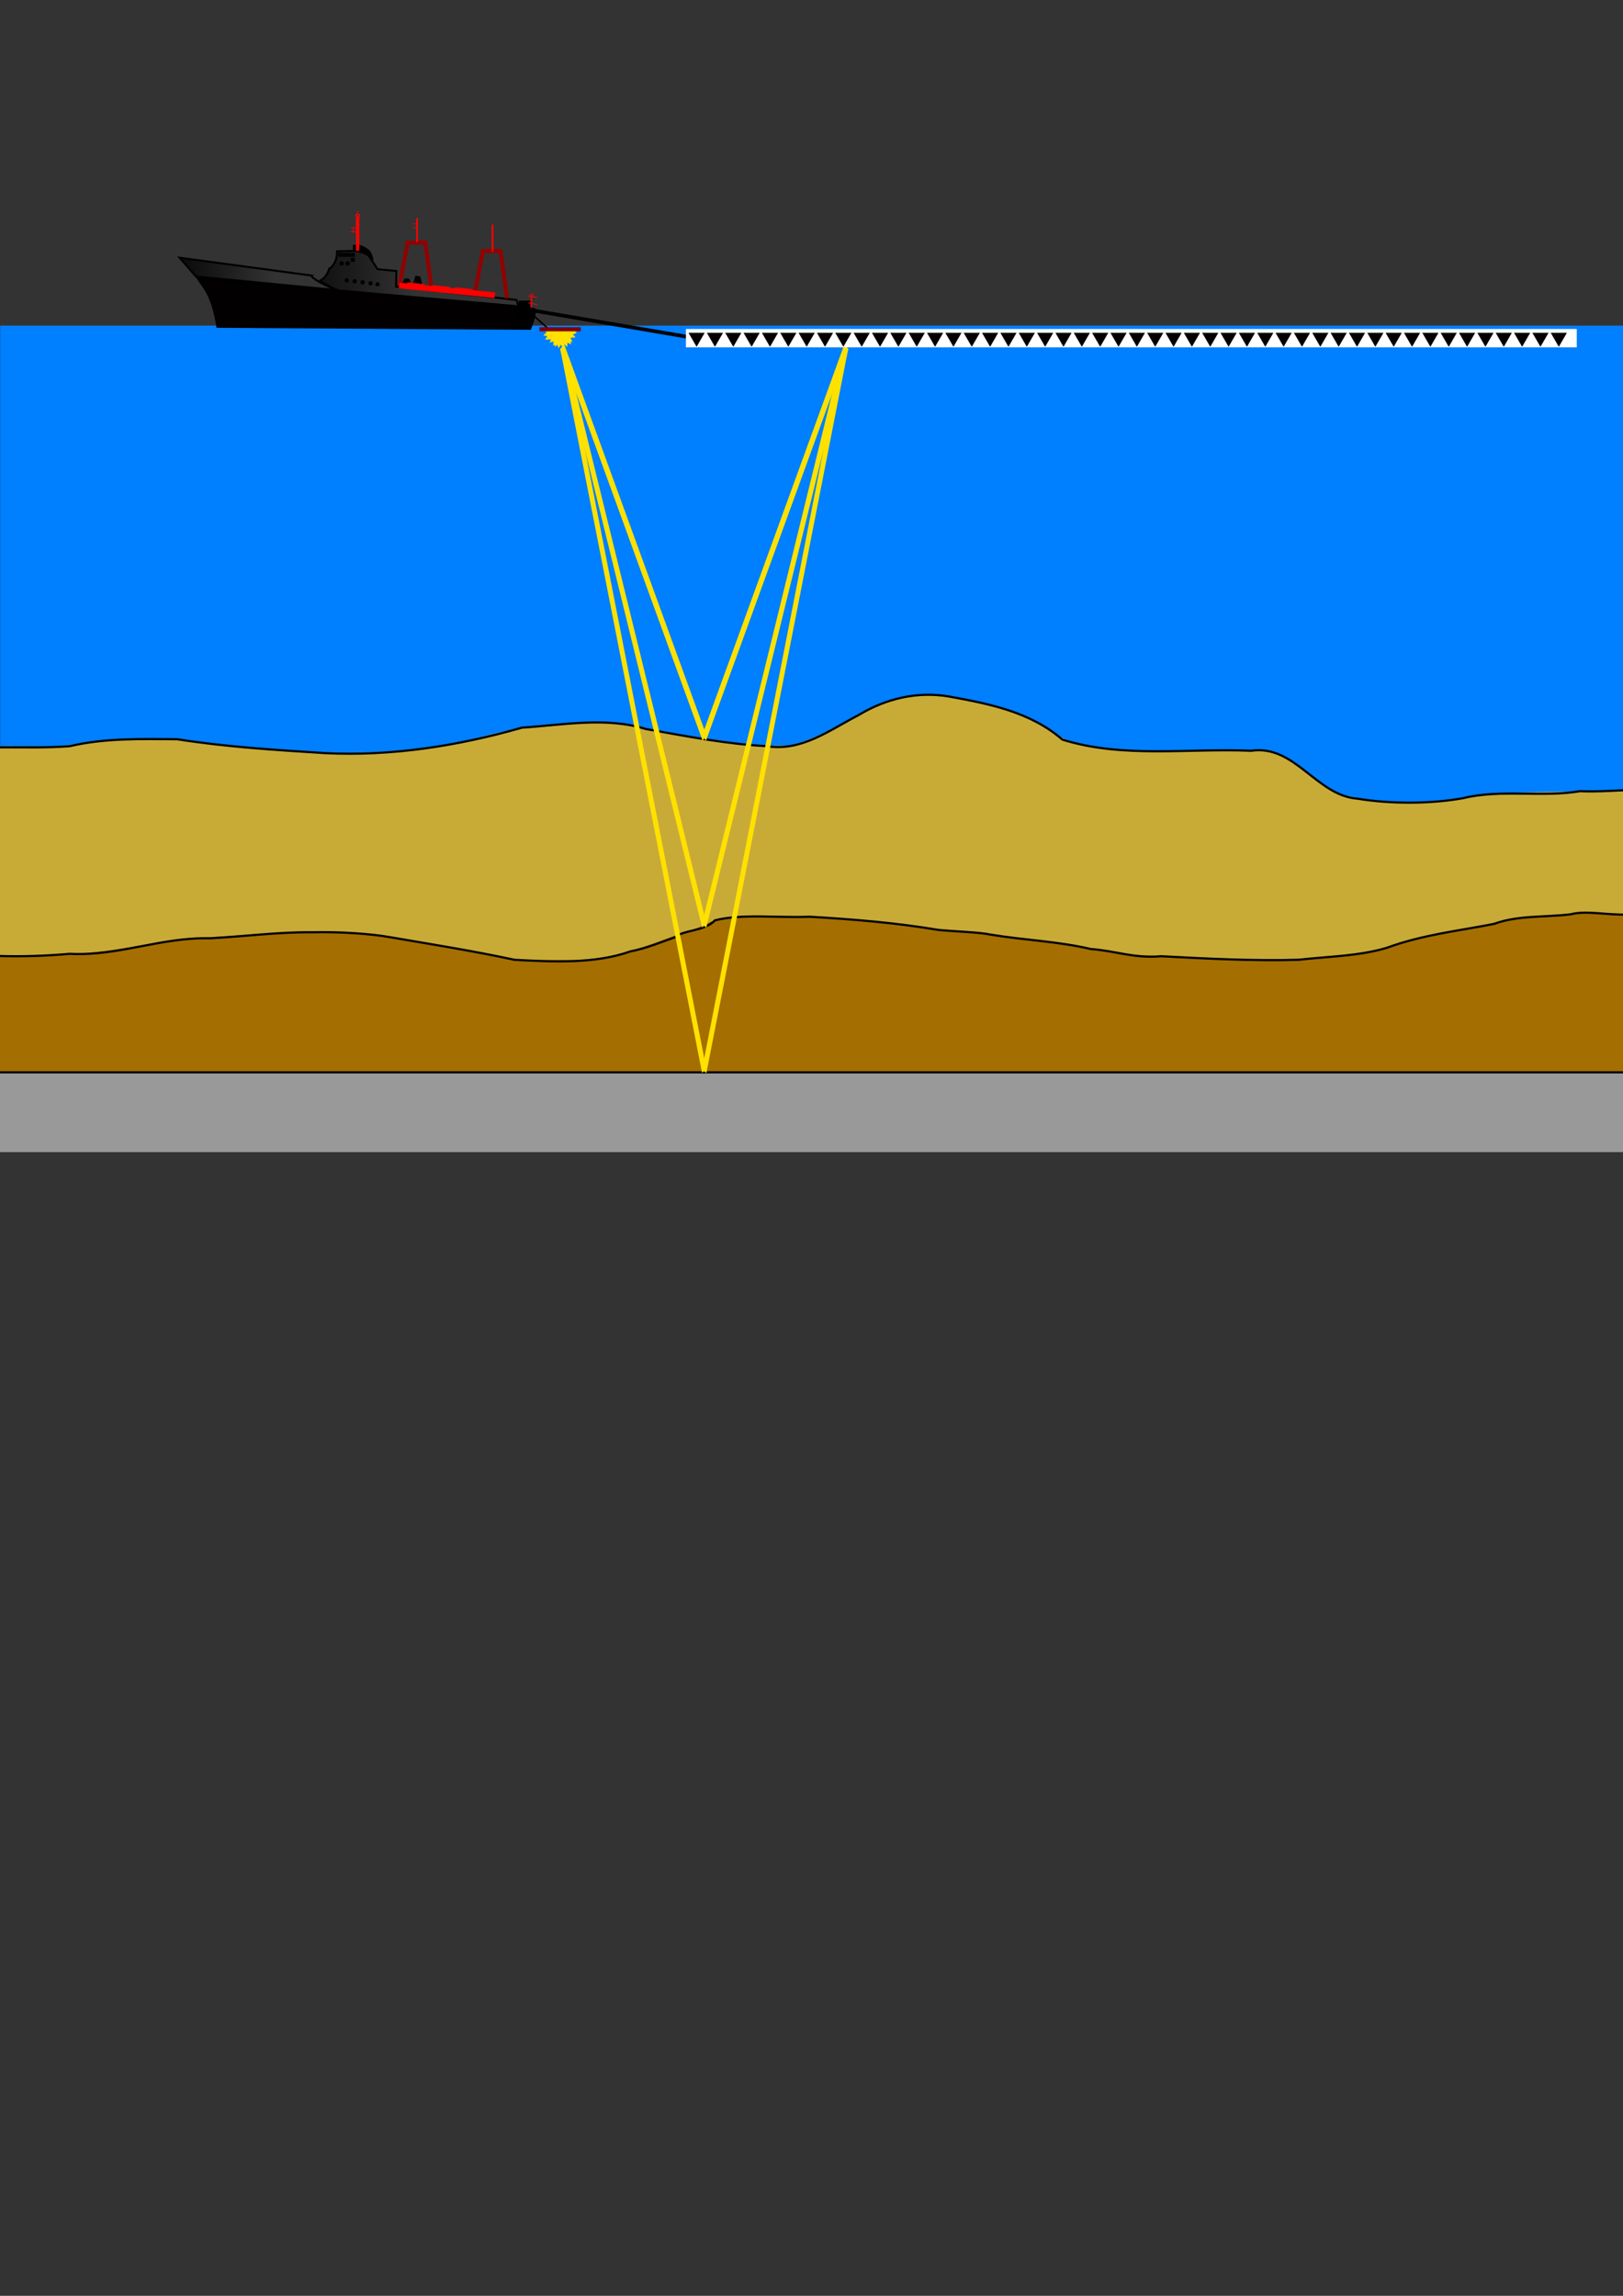 <?xml version="1.0" encoding="UTF-8" standalone="no"?>
<!-- Created with Inkscape (http://www.inkscape.org/) -->

<svg
   xmlns:dc="http://purl.org/dc/elements/1.1/"
   xmlns:cc="http://creativecommons.org/ns#"
   xmlns:rdf="http://www.w3.org/1999/02/22-rdf-syntax-ns#"
   xmlns:svg="http://www.w3.org/2000/svg"
   xmlns="http://www.w3.org/2000/svg"
   xmlns:sodipodi="http://sodipodi.sourceforge.net/DTD/sodipodi-0.dtd"
   xmlns:inkscape="http://www.inkscape.org/namespaces/inkscape"
   width="210mm"
   height="297mm"
   viewBox="0 0 744.094 1052.362"
   id="svg3380"
   version="1.1"
   inkscape:version="0.91 r13725"
   sodipodi:docname="sismica2.svg"
   inkscape:export-filename="C:\Users\fernando\Dropbox\ufsc\workspaceDexter\EQD\fig\sismica2.png"
   inkscape:export-xdpi="90"
   inkscape:export-ydpi="90">
  <rect x="0" y="0" width="744.094" height="1052.362" fill="#333333" stroke="none"/>
  <defs
     id="defs3382">
    <linearGradient
       id="linearGradient13568"
       y2="936.38"
       gradientUnits="userSpaceOnUse"
       x2="253.56"
       gradientTransform="matrix(1.874,0,0,0.534,2.4,49.667)"
       y1="936.38"
       x1="107.09"
       inkscape:collect="always">
      <stop
         id="stop13564"
         style="stop-color:#000100"
         offset="0" />
      <stop
         id="stop13566"
         style="stop-color:#000100;stop-opacity:0"
         offset="1" />
    </linearGradient>
    <linearGradient
       id="linearGradient13560"
       y2="1071.2"
       gradientUnits="userSpaceOnUse"
       x2="91.772"
       gradientTransform="matrix(2.157,0,0,0.464,2.4,49.667)"
       y1="1071.2"
       x1="-18.767"
       inkscape:collect="always">
      <stop
         id="stop13556"
         style="stop-color:#010000"
         offset="0" />
      <stop
         id="stop13558"
         style="stop-color:#010000;stop-opacity:0"
         offset="1" />
    </linearGradient>
  </defs>
  <sodipodi:namedview
     id="base"
     pagecolor="#ffffff"
     bordercolor="#666666"
     borderopacity="1.0"
     inkscape:pageopacity="0.0"
     inkscape:pageshadow="2"
     inkscape:zoom="1.2626308"
     inkscape:cx="166.72645"
     inkscape:cy="777.08871"
     inkscape:document-units="px"
     inkscape:current-layer="layer1"
     showgrid="false"
     inkscape:window-width="1858"
     inkscape:window-height="1177"
     inkscape:window-x="54"
     inkscape:window-y="-8"
     inkscape:window-maximized="1" />
  <g
     inkscape:label="Layer 1"
     inkscape:groupmode="layer"
     id="layer1">
    <path
       style="fill:#007fff;fill-opacity:1;stroke:none;stroke-width:0.984;stroke-miterlimit:4;stroke-dasharray:none"
       d="m 0.075,149.257 745.832,0 0,305.968 -745.832,0 z"
       id="rect3580"
       inkscape:connector-curvature="0" />
    <g
       id="g3538"
       transform="matrix(0.228,0,0,0.228,80.887,0.525)">
      <path
         d="m 453.86,568.537 5.36,-10.72 8.58,1.07 4.29,10.72 -18.23,-1.07 z"
         style="fill:#000000;fill-rule:evenodd;stroke:#000000;stroke-width:1px"
         sodipodi:nodetypes="ccccc"
         id="path11235"
         inkscape:connector-curvature="0" />
      <path
         d="m 475.86,569.617 5.36,-17.02 8.58,1.7 4.29,17.02 -18.23,-1.7 z"
         style="fill:#000000;fill-rule:evenodd;stroke:#000000;stroke-width:1.26px"
         sodipodi:nodetypes="ccccc"
         id="path11995"
         inkscape:connector-curvature="0" />
      <path
         d="m 355.37,500.727 0,-9.86 c 0,0 15.17,-6.07 34.12,12.13 9.86,18.2 4.55,21.99 2.28,16.68 l -5.31,-7.58 -15.16,-8.34 -15.93,-3.03 z"
         style="fill:#000000;fill-rule:evenodd;stroke:#000000;stroke-width:1px"
         sodipodi:nodetypes="ccccccc"
         id="path10461"
         inkscape:connector-curvature="0" />
      <path
         d="m 42.417,556.877 676.79,61.9 c 2.96,14.26 -2,23.3 -7.99,39.94 l -628.86,-3.99 c -10.53,-65.72 -28.407,-79.57 -39.943,-97.85 z"
         style="fill:#020000;fill-rule:evenodd;stroke:#000000;stroke-width:4"
         id="rect1291"
         inkscape:connector-curvature="0" />
      <path
         d="m 6.442,515.837 265.8,35.94 c -4.35,3.54 34.83,24.89 52.93,29.42 l -285.9,-27.65 -32.828,-37.71 z"
         style="fill:url(#linearGradient13560);stroke:#000000;stroke-width:4"
         id="rect1301"
         inkscape:connector-curvature="0" />
      <rect
         x="689.5"
         y="603.237"
         width="20.894"
         height="33.389"
         style="fill:#010000;fill-opacity:0.997;stroke:#000000;stroke-width:2.452"
         id="rect2823" />
      <path
         d="m 323.07,502.847 c 30.64,-0.14 42.12,-3.91 63.17,8.29 l 18.13,27.73 37.86,3.74 -0.53,31.46 242.12,26.67 4.26,12.8 -364.77,-32 -36.26,-19.2 c 2,0 15.02,-5.54 20.02,-24.29 2,0 16.6,-11.61 16,-35.2 z"
         style="fill:url(#linearGradient13568);stroke:#000000;stroke-width:4"
         sodipodi:nodetypes="ccccccccccc"
         id="rect4341"
         inkscape:connector-curvature="0" />
      <rect
         x="326.5"
         y="506.927"
         width="6.4"
         height="6.298"
         style="fill:#000000;fill-opacity:0.997;stroke:#000000;stroke-width:1.62"
         id="rect5860" />
      <rect
         x="334.78"
         y="506.927"
         width="6.4"
         height="6.298"
         style="fill:#000000;fill-opacity:0.997;stroke:#000000;stroke-width:1.62"
         id="rect5862" />
      <rect
         x="343.16"
         y="506.927"
         width="6.4"
         height="6.298"
         style="fill:#000000;fill-opacity:0.997;stroke:#000000;stroke-width:1.62"
         id="rect5864" />
      <rect
         x="351.52"
         y="506.927"
         width="6.4"
         height="6.298"
         style="fill:#000000;fill-opacity:0.997;stroke:#000000;stroke-width:1.62"
         id="rect5866" />
      <rect
         x="351.52"
         y="516.927"
         width="6.4"
         height="6.298"
         style="fill:#000000;fill-opacity:0.997;stroke:#000000;stroke-width:1.62"
         id="rect6626" />
      <path
         d="m 448.25,572.837 16.76,-87.54 35.39,0 13.04,94.99"
         style="fill:none;stroke:#920000;stroke-width:8"
         id="path6628"
         inkscape:connector-curvature="0" />
      <path
         d="m 599.47,589.807 16.76,-87.54 35.39,0 13.04,94.99"
         style="fill:none;stroke:#920000;stroke-width:8"
         id="path7388"
         inkscape:connector-curvature="0" />
      <path
         d="m 483.88,436.097 0,48.59"
         style="fill:none;stroke:#ff0000;stroke-width:3.365"
         id="path8148"
         inkscape:connector-curvature="0" />
      <path
         d="m 635.68,449.167 0,54.33"
         style="fill:none;stroke:#ff0000;stroke-width:3.558"
         id="path9666"
         inkscape:connector-curvature="0" />
      <path
         d="m 364.34,434.377 0,67.23"
         style="fill:none;stroke:#ff0000;stroke-width:6.735"
         id="path9668"
         inkscape:connector-curvature="0" />
      <ellipse
         style="fill:none;stroke:#ff0000;stroke-width:2.462"
         id="path9670"
         cx="364.856"
         cy="430.964"
         rx="3.785"
         ry="2.302" />
      <path
         d="m 350.78,463.157 15.97,0.54"
         style="fill:none;stroke:#ff0000;stroke-width:1.929"
         id="path9672"
         inkscape:connector-curvature="0" />
      <path
         d="m 447.81,571.617 192.48,19.68"
         style="fill:none;stroke:#ff0000;stroke-width:11.45"
         id="path9674"
         inkscape:connector-curvature="0" />
      <path
         d="m 560,576.487 35.36,3.68"
         style="fill:none;stroke:#ff0000;stroke-width:2.329"
         id="path9676"
         inkscape:connector-curvature="0" />
      <path
         d="m 514,572.007 35.36,3.68"
         style="fill:none;stroke:#ff0000;stroke-width:2.329"
         id="path9678"
         inkscape:connector-curvature="0" />
      <path
         d="m 464.21,566.487 35.36,3.68"
         style="fill:none;stroke:#ff0000;stroke-width:2.329"
         id="path9680"
         inkscape:connector-curvature="0" />
      <circle
         style="fill:#000000;stroke:#000000;stroke-width:2.953"
         id="path9682"
         cx="344.375"
         cy="527.265"
         r="2.799" />
      <circle
         style="fill:#000000;stroke:#000000;stroke-width:2.953"
         id="path10442"
         cx="344.375"
         cy="527.265"
         r="2.799" />
      <circle
         style="fill:#000000;stroke:#000000;stroke-width:2.953"
         id="path10445"
         cx="332.375"
         cy="527.265"
         r="2.799" />
      <circle
         style="fill:#000000;stroke:#000000;stroke-width:2.953"
         id="path10447"
         cx="342.375"
         cy="561.265"
         r="2.799" />
      <circle
         style="fill:#000000;stroke:#000000;stroke-width:2.953"
         id="path10449"
         cx="358.375"
         cy="563.265"
         r="2.799" />
      <circle
         style="fill:#000000;stroke:#000000;stroke-width:2.953"
         id="path10451"
         cx="374.375"
         cy="565.265"
         r="2.799" />
      <circle
         style="fill:#000000;stroke:#000000;stroke-width:2.953"
         id="path10453"
         cx="390.375"
         cy="567.265"
         r="2.799" />
      <circle
         style="fill:#000000;stroke:#000000;stroke-width:2.953"
         id="path10455"
         cx="404.375"
         cy="569.265"
         r="2.799" />
      <path
         d="m 355.88,455.177 0,8.89"
         style="fill:none;stroke:#ff0000;stroke-width:1.439"
         id="path10457"
         inkscape:connector-curvature="0" />
      <path
         d="m 351.44,455.617 8.88,0"
         style="fill:none;stroke:#ff0000;stroke-width:1.439"
         id="path10459"
         inkscape:connector-curvature="0" />
      <path
         d="m 713.68,588.017 0,27.93"
         style="fill:none;stroke:#ff0000;stroke-width:2.551"
         id="path11221"
         inkscape:connector-curvature="0" />
      <path
         d="m 475.44,455.617 8.88,0"
         style="fill:none;stroke:#ff0000;stroke-width:1.439"
         id="path11223"
         inkscape:connector-curvature="0" />
      <path
         d="m 475.44,447.617 8.88,0"
         style="fill:none;stroke:#ff0000;stroke-width:1.439"
         id="path11225"
         inkscape:connector-curvature="0" />
      <path
         d="m 362.73,429.907 2.3,-8.58"
         style="fill:none;stroke:#ff0000;stroke-width:1.439"
         id="path11227"
         inkscape:connector-curvature="0" />
      <path
         d="m 707.44,592.487 18.29,3.68"
         style="fill:none;stroke:#ff0000;stroke-width:1.675"
         id="path11229"
         inkscape:connector-curvature="0" />
      <path
         d="m 707.44,606.487 18.29,3.68"
         style="fill:none;stroke:#ff0000;stroke-width:1.675"
         id="path11231"
         inkscape:connector-curvature="0" />
      <path
         d="m 717.88,596.067 0,-8.89"
         style="fill:none;stroke:#ff0000;stroke-width:1.439"
         id="path11233"
         inkscape:connector-curvature="0" />
    </g>
    <rect
       style="fill:#000000;fill-opacity:1;stroke:none;stroke-width:1;stroke-miterlimit:4;stroke-dasharray:none"
       id="rect4388"
       width="13.322"
       height="0.729"
       x="275.364"
       y="-56.56"
       transform="matrix(0.743,0.669,-0.669,0.743,0,0)" />
    <g
       id="g4693"
       transform="matrix(1.111,0,0,1.111,38.728,-3.97)"
       style="fill:#ffe100;fill-opacity:1">
      <path
         id="path4390"
         d="m 192.423,139.194 -3.094,2.75 4.562,0.957 1.816,4.395 2.303,-4.148 4.641,-0.408 -3.141,-3.525 0.004,-0.019 -1.684,0 -1.598,0 -2.082,0 -1.729,0 z"
         style="fill:#ffe100;fill-opacity:1;stroke:none;stroke-width:1;stroke-miterlimit:4;stroke-dasharray:none"
         inkscape:connector-curvature="0" />
      <path
         id="path4392"
         d="m 192.562,139.148 1.072,1.775 -1.697,3.959 4.102,-1.025 3.15,2.875 0.314,-4.311 3.646,-2.178 -2.613,-1.096 -0.16,0 -1.703,0 -1.6,0 -2.082,0 -1.98,0 -0.449,0 z"
         style="fill:#ffe100;fill-opacity:1;stroke:none;stroke-width:1;stroke-miterlimit:4;stroke-dasharray:none"
         inkscape:connector-curvature="0" />
      <path
         id="path4394"
         d="m 190.719,139.148 3.133,2.752 -0.445,4.299 3.602,-2.254 3.857,1.766 -0.979,-4.205 2.078,-2.357 -0.549,0 -1.039,0 -1.703,0 -1.6,0 -2.082,0 -1.98,0 -2.293,0 z"
         mask="none"
         style="fill:#ffe100;fill-opacity:1;stroke:none;stroke-width:1;stroke-miterlimit:4;stroke-dasharray:none"
         inkscape:connector-curvature="0" />
      <path
         id="path4620"
         d="m 196.517,139.034 -0.154,0.033 -2.039,0.432 -1.939,0.41 -2.246,0.475 3.613,2.047 0.412,4.303 3.082,-2.953 4.127,0.93 -1.791,-3.914 0.98,-1.709 -0.326,0 c -0.185,1e-5 -0.369,0 -0.555,0 -0.183,2e-5 -0.366,2.5e-4 -0.549,0 -0.162,-2.6e-4 -0.324,0.002 -0.486,0.002 -0.203,-10e-4 -0.407,-0.011 -0.609,0.004 -0.123,0.009 -0.239,0.008 -0.361,-0.012 -0.045,-0.007 -0.09,-0.019 -0.135,-0.029 0.001,-0.004 0.008,-0.011 0.004,-0.012 -0.024,-0.004 -0.048,3e-5 -0.072,0 -0.117,0 -0.234,0.002 -0.352,0 -0.143,-0.003 -0.284,-0.007 -0.426,0.012 -0.099,-0.004 -0.11,-0.004 -0.178,-0.018 z"
         mask="none"
         style="fill:#ffe100;fill-opacity:1;stroke:none;stroke-width:1;stroke-miterlimit:4;stroke-dasharray:none"
         inkscape:connector-curvature="0" />
      <path
         id="path4624"
         d="m 197.121,139.04 c -0.143,-0.003 -0.284,-0.007 -0.426,0.012 -0.014,-5e-4 -0.015,-0.002 -0.025,-0.002 l -0.625,0.172 -2.012,0.551 -1.67,0.457 -2.293,3.475 4.648,-0.283 2.865,3.766 1.176,-4.619 4.381,-1.623 -2.836,-1.857 -0.068,0 c -0.185,10e-6 -0.369,0 -0.555,0 -0.183,2e-5 -0.366,2.5e-4 -0.549,0 -0.162,-2.6e-4 -0.324,0.002 -0.486,0.002 -0.203,-0.001 -0.407,-0.011 -0.609,0.004 -0.123,0.009 -0.239,0.008 -0.361,-0.012 -0.045,-0.007 -0.09,-0.019 -0.135,-0.029 0.001,-0.004 0.008,-0.011 0.004,-0.012 -0.024,-0.004 -0.048,3e-5 -0.072,0 -0.117,0 -0.234,0.002 -0.352,0 z"
         style="fill:#ffe100;fill-opacity:1;stroke:none;stroke-width:1;stroke-miterlimit:4;stroke-dasharray:none"
         inkscape:connector-curvature="0" />
    </g>
    <rect
       style="fill:#800000;fill-opacity:1;stroke:none;stroke-width:1;stroke-miterlimit:4;stroke-dasharray:none"
       id="rect4386"
       width="18.943"
       height="1.873"
       x="247.304"
       y="149.999" />
    <path
       style="fill:#c8ab37;fill-opacity:1;stroke:none;stroke-width:1;stroke-miterlimit:4;stroke-dasharray:none"
       d="m 421.924,318.357 c -22.36,0.576 -38.793,18.905 -59.993,23.281 -19.108,1.117 -38.037,-3.217 -56.846,-5.981 -12.565,-2.653 -25.231,-5.797 -38.242,-4.485 -16.295,0.399 -32.445,2.727 -48.135,7.172 -43.874,10.857 -89.564,6.293 -133.936,0.924 -16.603,-0.88 -33.453,-0.857 -49.91,1.715 -11.492,2.118 -23.428,0.579 -35.101,1.09 0,32.286 0,64.572 0,96.857 C 23.846,438.142 48.091,437.891 71.722,432.59 c 17.024,-2.966 34.381,-2.562 51.659,-4.222 21.892,-0.976 44.001,-1.355 65.546,3.37 16.389,2.361 32.541,6.267 48.909,8.598 17.888,0.643 36.289,1.28 53.473,-4.614 10.84,-2.777 20.861,-7.793 31.584,-10.857 3.852,-2.196 7.684,-4.376 12.377,-3.953 32.536,-1.588 65.089,1.218 97.327,5.645 29.043,2.419 57.827,6.993 86.593,11.43 27.459,1.205 55.026,3.535 82.509,1.603 15.187,-0.985 30.361,-2.947 44.778,-8.028 16.904,-4.159 34.123,-6.963 51.181,-10.341 16.273,-1.578 32.568,-3.403 48.906,-1.456 0,-19.205 0,-38.41 0,-57.615 -23.948,1.129 -48.055,0.131 -71.908,2.686 -19.253,3.429 -39.478,4.236 -58.614,-0.467 -12.963,-4.234 -20.947,-17.727 -34.732,-20.023 -30.113,-2.281 -60.986,3.02 -90.53,-4.506 -7.944,-2.99 -14.164,-9.39 -22.376,-12.011 -14.751,-5.619 -30.657,-9.317 -46.481,-9.472 z"
       id="path4858"
       inkscape:connector-curvature="0" />
    <path
       style="fill:none;fill-rule:evenodd;stroke:#000000;stroke-width:0.999px;stroke-linecap:butt;stroke-linejoin:miter;stroke-opacity:1"
       d="m 747.497,362.156 c -5.539,0.077 -15.297,0.897 -23.046,0.505 -17.405,2.944 -36.423,-1.021 -53.632,3.203 -15.429,2.778 -33.882,2.635 -48.412,0.24 -18.946,-1.387 -28.701,-24.978 -48.805,-21.958 -28.87,-1.266 -58.658,3.581 -86.531,-5.127 -14.764,-12.771 -33.577,-16.397 -52.105,-19.769 -14.452,-2.435 -28.803,0.961 -41.248,8.475 -13.285,6.864 -26.215,16.876 -42.134,14.302 -18.687,-0.941 -37.12,-4.614 -55.511,-7.863 -18.225,-5.656 -38.144,-1.837 -56.771,-0.612 -29.45,8.392 -59.784,13.181 -90.528,11.654 -22.635,-1.424 -45.222,-2.854 -67.589,-6.357 -16.546,-0.116 -33.228,-0.569 -49.18,3.178 -10.554,0.837 -21.386,0.444 -32.117,0.533"
       id="path4753"
       inkscape:connector-curvature="0" />
    <path
       style="fill:#a46f00;fill-opacity:1;stroke:none;stroke-width:1;stroke-miterlimit:4;stroke-dasharray:none"
       d="m 725.843,418.363 c -14.922,1.276 -30.14,1.361 -44.628,5.476 -17.082,3.009 -34.094,6.477 -50.642,11.647 -36.587,6.932 -74.373,3.874 -111.387,2.088 -30.282,-4.636 -60.626,-9.347 -91.153,-11.946 -32.27,-4.401 -65.189,-7.53 -97.784,-4.714 -5.489,1.299 -9.892,5.147 -15.577,5.924 -18.087,6.766 -36.731,14.402 -56.394,13.188 -12.478,0.075 -25.012,0.715 -37.124,-2.85 -28.843,-5.449 -57.945,-11.574 -87.479,-9.855 -17.555,0.925 -35.047,2.112 -52.558,3.32 -19.008,2.864 -37.651,7.115 -56.972,6.87 -8.207,0.303 -16.416,0.534 -24.624,0.798 -1e-8,17.906 0,35.812 0,53.719 248.926,0 497.851,0 746.777,0 0,-24.364 0,-48.728 0,-73.092 -6.817,-0.21 -13.632,-0.644 -20.455,-0.572 z"
       id="path4791"
       inkscape:connector-curvature="0" />
    <path
       style="fill:#a46f00;fill-opacity:1;stroke:none;stroke-width:1;stroke-miterlimit:4;stroke-dasharray:none"
       d="m 0.522,509.358 0,-17.423 372.598,0 372.598,0 0,17.423 0,17.423 -372.598,0 -372.598,0 0,-17.423 z"
       id="path4793"
       inkscape:connector-curvature="0" />
    <path
       style="fill:#a46f00;fill-opacity:1;stroke:none;stroke-width:1;stroke-miterlimit:4;stroke-dasharray:none"
       d="m 0.625,509.411 0,-17.011 372.324,0 372.324,0 0,17.011 0,17.011 -372.324,0 -372.324,0 0,-17.011 z"
       id="path4799"
       inkscape:connector-curvature="0" />
    <path
       style="fill:#999999;fill-opacity:1;stroke:none;stroke-width:1;stroke-miterlimit:4;stroke-dasharray:none"
       d="m -0.361,492.4 c 0,11.902 0,23.805 0,35.707 248.877,0 497.755,0 746.632,0 0,-12.236 0,-24.471 0,-36.707 -248.877,0 -497.755,0 -746.632,0 l 0,1 z"
       id="path4801"
       inkscape:connector-curvature="0" />
    <path
       style="fill:none;fill-rule:evenodd;stroke:#000000;stroke-width:0.99px;stroke-linecap:butt;stroke-linejoin:miter;stroke-opacity:1"
       d="m -0.47,491.544 747.215,0"
       id="path4783"
       inkscape:connector-curvature="0" />
    <path
       style="fill:none;fill-rule:evenodd;stroke:#000000;stroke-width:0.998px;stroke-linecap:butt;stroke-linejoin:miter;stroke-opacity:1"
       d="m 746.77,419.183 c -9.461,0.492 -19.278,-2.022 -26.742,-0.073 -11.703,1.437 -24.178,0.368 -35.008,4.39 -16.793,3.278 -32.815,4.953 -49.23,10.975 -13.077,3.882 -26.831,3.893 -40.478,5.488 -21.501,0.569 -42.665,-0.575 -63.016,-1.646 -12.145,1.138 -20.943,-2.503 -32.162,-3.293 -15.092,-3.558 -30.653,-4.057 -46.248,-6.661 -4.961,-1.074 -16.206,-1.36 -23.769,-2.119 -19.136,-3.246 -39.145,-4.884 -59.076,-6.036 -14.259,0.648 -30.519,-1.508 -43.213,1.646 -4.928,5.126 -14.677,4.384 -18.325,7.751 -6.703,2.294 -12.485,4.92 -20.513,6.516 -16.113,5.739 -35.227,4.774 -53.059,3.841 -19.622,-4.198 -38.21,-7.131 -57.435,-10.426 -8.007,-1.467 -22.904,-2.513 -34.974,-2.195 -15.966,-0.187 -31.488,1.932 -47.188,2.744 -22.568,-0.543 -41.964,8.289 -64.435,7.134 -10.494,0.931 -21.702,1.338 -32.599,0.978"
       id="path4779"
       inkscape:connector-curvature="0" />
    <g
       id="g4874"
       style="fill:#ffe100;fill-opacity:1;stroke:#ffe100;stroke-width:4.142;stroke-miterlimit:4;stroke-dasharray:none"
       transform="matrix(0.524,0,0,1,153.631,-0.133)">
      <path
         inkscape:connector-curvature="0"
         id="path4761"
         d="M 198.648,159.006 323.208,338.443"
         style="fill:#ffe100;fill-opacity:1;fill-rule:evenodd;stroke:#ffe100;stroke-width:4.142;stroke-linecap:butt;stroke-linejoin:miter;stroke-miterlimit:4;stroke-dasharray:none;stroke-opacity:1" />
      <path
         inkscape:connector-curvature="0"
         id="path4864"
         d="M 198.891,159.386 322.96,424.397"
         style="fill:#ffe100;fill-opacity:1;fill-rule:evenodd;stroke:#ffe100;stroke-width:4.142;stroke-linecap:butt;stroke-linejoin:miter;stroke-miterlimit:4;stroke-dasharray:none;stroke-opacity:1" />
      <path
         style="fill:#ffe100;fill-opacity:1;fill-rule:evenodd;stroke:#ffe100;stroke-width:4.142;stroke-linecap:butt;stroke-linejoin:miter;stroke-miterlimit:4;stroke-dasharray:none;stroke-opacity:1"
         d="M 447.03,159.386 322.856,424.502"
         id="path4866"
         inkscape:connector-curvature="0" />
      <path
         style="fill:#ffe100;fill-opacity:1;fill-rule:evenodd;stroke:#ffe100;stroke-width:4.142;stroke-linecap:butt;stroke-linejoin:miter;stroke-miterlimit:4;stroke-dasharray:none;stroke-opacity:1"
         d="M 447.382,159.006 322.822,338.443"
         id="path4868"
         inkscape:connector-curvature="0" />
      <path
         inkscape:connector-curvature="0"
         id="path4870"
         d="M 198.94,159.435 322.986,491.108"
         style="fill:#ffe100;fill-opacity:1;fill-rule:evenodd;stroke:#ffe100;stroke-width:4.142;stroke-linecap:butt;stroke-linejoin:miter;stroke-miterlimit:4;stroke-dasharray:none;stroke-opacity:1" />
      <path
         style="fill:#ffe100;fill-opacity:1;fill-rule:evenodd;stroke:#ffe100;stroke-width:4.142;stroke-linecap:butt;stroke-linejoin:miter;stroke-miterlimit:4;stroke-dasharray:none;stroke-opacity:1"
         d="M 446.969,159.435 322.923,491.248"
         id="path4872"
         inkscape:connector-curvature="0" />
    </g>
    <rect
       style="fill:#000000;fill-opacity:1;stroke:none;stroke-width:2.1;stroke-miterlimit:4;stroke-dasharray:none"
       id="rect4931"
       width="71.963"
       height="1.68"
       x="265.487"
       y="98.402"
       transform="matrix(0.986,0.168,-0.168,0.986,0,0)" />
    <rect
       style="fill:#ffffff;fill-opacity:1;stroke:none;stroke-width:2.1;stroke-miterlimit:4;stroke-dasharray:none"
       id="rect4933"
       width="408.409"
       height="8.434"
       x="314.478"
       y="150.801" />
    <g
       id="g5170"
       transform="translate(56.832,47.52)">
      <path
         inkscape:transform-center-x="-2.3383846e-005"
         inkscape:transform-center-y="1.068831"
         d="m 262.534,111.451 -3.703,-6.413 7.405,0 z"
         inkscape:randomized="0"
         inkscape:rounded="0"
         inkscape:flatsided="true"
         sodipodi:arg2="2.6179939"
         sodipodi:arg1="1.5707963"
         sodipodi:r2="2.1376529"
         sodipodi:r1="4.2753057"
         sodipodi:cy="107.17568"
         sodipodi:cx="262.53445"
         sodipodi:sides="3"
         id="path4944"
         style="fill:#000000;fill-opacity:1;stroke:none;stroke-width:2.1;stroke-miterlimit:4;stroke-dasharray:none"
         sodipodi:type="star" />
      <path
         inkscape:transform-center-x="-1.6132316e-005"
         sodipodi:type="star"
         style="fill:#000000;fill-opacity:1;stroke:none;stroke-width:2.1;stroke-miterlimit:4;stroke-dasharray:none"
         id="path4946"
         sodipodi:sides="3"
         sodipodi:cx="270.94504"
         sodipodi:cy="107.17568"
         sodipodi:r1="4.2753057"
         sodipodi:r2="2.1376529"
         sodipodi:arg1="1.5707963"
         sodipodi:arg2="2.6179939"
         inkscape:flatsided="true"
         inkscape:rounded="0"
         inkscape:randomized="0"
         d="m 270.945,111.451 -3.703,-6.413 7.405,0 z"
         inkscape:transform-center-y="1.068831" />
      <path
         sodipodi:type="star"
         style="fill:#000000;fill-opacity:1;stroke:none;stroke-width:2.1;stroke-miterlimit:4;stroke-dasharray:none"
         id="path4950"
         sodipodi:sides="3"
         sodipodi:cx="279.35562"
         sodipodi:cy="107.17568"
         sodipodi:r1="4.2753057"
         sodipodi:r2="2.1376529"
         sodipodi:arg1="1.5707963"
         sodipodi:arg2="2.6179939"
         inkscape:flatsided="true"
         inkscape:rounded="0"
         inkscape:randomized="0"
         d="m 279.356,111.451 -3.703,-6.413 7.405,0 z"
         inkscape:transform-center-y="1.068831" />
      <path
         inkscape:transform-center-y="1.068831"
         d="m 287.766,111.451 -3.703,-6.413 7.405,0 z"
         inkscape:randomized="0"
         inkscape:rounded="0"
         inkscape:flatsided="true"
         sodipodi:arg2="2.6179939"
         sodipodi:arg1="1.5707963"
         sodipodi:r2="2.1376529"
         sodipodi:r1="4.2753057"
         sodipodi:cy="107.17568"
         sodipodi:cx="287.7662"
         sodipodi:sides="3"
         id="path4952"
         style="fill:#000000;fill-opacity:1;stroke:none;stroke-width:2.1;stroke-miterlimit:4;stroke-dasharray:none"
         sodipodi:type="star" />
      <path
         inkscape:transform-center-y="1.068831"
         d="m 296.177,111.451 -3.703,-6.413 7.405,0 z"
         inkscape:randomized="0"
         inkscape:rounded="0"
         inkscape:flatsided="true"
         sodipodi:arg2="2.6179939"
         sodipodi:arg1="1.5707963"
         sodipodi:r2="2.1376529"
         sodipodi:r1="4.2753057"
         sodipodi:cy="107.17568"
         sodipodi:cx="296.17679"
         sodipodi:sides="3"
         id="path4954"
         style="fill:#000000;fill-opacity:1;stroke:none;stroke-width:2.1;stroke-miterlimit:4;stroke-dasharray:none"
         sodipodi:type="star" />
      <path
         sodipodi:type="star"
         style="fill:#000000;fill-opacity:1;stroke:none;stroke-width:2.1;stroke-miterlimit:4;stroke-dasharray:none"
         id="path4956"
         sodipodi:sides="3"
         sodipodi:cx="304.58737"
         sodipodi:cy="107.17568"
         sodipodi:r1="4.2753057"
         sodipodi:r2="2.1376529"
         sodipodi:arg1="1.5707963"
         sodipodi:arg2="2.6179939"
         inkscape:flatsided="true"
         inkscape:rounded="0"
         inkscape:randomized="0"
         d="m 304.587,111.451 -3.703,-6.413 7.405,0 z"
         inkscape:transform-center-y="1.068831" />
      <path
         inkscape:transform-center-x="2.6048415e-005"
         sodipodi:type="star"
         style="fill:#000000;fill-opacity:1;stroke:none;stroke-width:2.1;stroke-miterlimit:4;stroke-dasharray:none"
         id="path4958"
         sodipodi:sides="3"
         sodipodi:cx="312.99796"
         sodipodi:cy="107.17568"
         sodipodi:r1="4.2753057"
         sodipodi:r2="2.1376529"
         sodipodi:arg1="1.5707963"
         sodipodi:arg2="2.6179939"
         inkscape:flatsided="true"
         inkscape:rounded="0"
         inkscape:randomized="0"
         d="m 312.998,111.451 -3.703,-6.413 7.405,0 z"
         inkscape:transform-center-y="1.068831" />
      <path
         inkscape:transform-center-x="2.8875832e-005"
         inkscape:transform-center-y="1.068831"
         d="m 321.409,111.451 -3.703,-6.413 7.405,0 z"
         inkscape:randomized="0"
         inkscape:rounded="0"
         inkscape:flatsided="true"
         sodipodi:arg2="2.6179939"
         sodipodi:arg1="1.5707963"
         sodipodi:r2="2.1376529"
         sodipodi:r1="4.2753057"
         sodipodi:cy="107.17568"
         sodipodi:cx="321.40854"
         sodipodi:sides="3"
         id="path4960"
         style="fill:#000000;fill-opacity:1;stroke:none;stroke-width:2.1;stroke-miterlimit:4;stroke-dasharray:none"
         sodipodi:type="star" />
      <path
         inkscape:transform-center-y="1.068831"
         d="m 329.819,111.451 -3.703,-6.413 7.405,0 z"
         inkscape:randomized="0"
         inkscape:rounded="0"
         inkscape:flatsided="true"
         sodipodi:arg2="2.6179939"
         sodipodi:arg1="1.5707963"
         sodipodi:r2="2.1376529"
         sodipodi:r1="4.2753057"
         sodipodi:cy="107.17568"
         sodipodi:cx="329.81912"
         sodipodi:sides="3"
         id="path4962"
         style="fill:#000000;fill-opacity:1;stroke:none;stroke-width:2.1;stroke-miterlimit:4;stroke-dasharray:none"
         sodipodi:type="star" />
      <path
         sodipodi:type="star"
         style="fill:#000000;fill-opacity:1;stroke:none;stroke-width:2.1;stroke-miterlimit:4;stroke-dasharray:none"
         id="path4964"
         sodipodi:sides="3"
         sodipodi:cx="338.22971"
         sodipodi:cy="107.17568"
         sodipodi:r1="4.2753057"
         sodipodi:r2="2.1376529"
         sodipodi:arg1="1.5707963"
         sodipodi:arg2="2.6179939"
         inkscape:flatsided="true"
         inkscape:rounded="0"
         inkscape:randomized="0"
         d="m 338.23,111.451 -3.703,-6.413 7.405,0 z"
         inkscape:transform-center-y="1.068831" />
      <path
         sodipodi:type="star"
         style="fill:#000000;fill-opacity:1;stroke:none;stroke-width:2.1;stroke-miterlimit:4;stroke-dasharray:none"
         id="path4966"
         sodipodi:sides="3"
         sodipodi:cx="346.64029"
         sodipodi:cy="107.17568"
         sodipodi:r1="4.2753057"
         sodipodi:r2="2.1376529"
         sodipodi:arg1="1.5707963"
         sodipodi:arg2="2.6179939"
         inkscape:flatsided="true"
         inkscape:rounded="0"
         inkscape:randomized="0"
         d="m 346.64,111.451 -3.703,-6.413 7.405,0 z"
         inkscape:transform-center-y="1.068831" />
      <path
         inkscape:transform-center-x="2.8969682e-005"
         inkscape:transform-center-y="1.068831"
         d="m 355.051,111.451 -3.703,-6.413 7.405,0 z"
         inkscape:randomized="0"
         inkscape:rounded="0"
         inkscape:flatsided="true"
         sodipodi:arg2="2.6179939"
         sodipodi:arg1="1.5707963"
         sodipodi:r2="2.1376529"
         sodipodi:r1="4.2753057"
         sodipodi:cy="107.17568"
         sodipodi:cx="355.05087"
         sodipodi:sides="3"
         id="path4968"
         style="fill:#000000;fill-opacity:1;stroke:none;stroke-width:2.1;stroke-miterlimit:4;stroke-dasharray:none"
         sodipodi:type="star" />
      <path
         inkscape:transform-center-y="1.068831"
         d="m 363.461,111.451 -3.703,-6.413 7.405,0 z"
         inkscape:randomized="0"
         inkscape:rounded="0"
         inkscape:flatsided="true"
         sodipodi:arg2="2.6179939"
         sodipodi:arg1="1.5707963"
         sodipodi:r2="2.1376529"
         sodipodi:r1="4.2753057"
         sodipodi:cy="107.17568"
         sodipodi:cx="363.46149"
         sodipodi:sides="3"
         id="path4970"
         style="fill:#000000;fill-opacity:1;stroke:none;stroke-width:2.1;stroke-miterlimit:4;stroke-dasharray:none"
         sodipodi:type="star" />
      <path
         sodipodi:type="star"
         style="fill:#000000;fill-opacity:1;stroke:none;stroke-width:2.1;stroke-miterlimit:4;stroke-dasharray:none"
         id="path4972"
         sodipodi:sides="3"
         sodipodi:cx="371.87207"
         sodipodi:cy="107.17568"
         sodipodi:r1="4.2753057"
         sodipodi:r2="2.1376529"
         sodipodi:arg1="1.5707963"
         sodipodi:arg2="2.6179939"
         inkscape:flatsided="true"
         inkscape:rounded="0"
         inkscape:randomized="0"
         d="m 371.872,111.451 -3.703,-6.413 7.405,0 z"
         inkscape:transform-center-y="1.068831" />
      <path
         inkscape:transform-center-x="-1.7523936e-005"
         sodipodi:type="star"
         style="fill:#000000;fill-opacity:1;stroke:none;stroke-width:2.1;stroke-miterlimit:4;stroke-dasharray:none"
         id="path4974"
         sodipodi:sides="3"
         sodipodi:cx="380.28265"
         sodipodi:cy="107.17568"
         sodipodi:r1="4.2753057"
         sodipodi:r2="2.1376529"
         sodipodi:arg1="1.5707963"
         sodipodi:arg2="2.6179939"
         inkscape:flatsided="true"
         inkscape:rounded="0"
         inkscape:randomized="0"
         d="m 380.283,111.451 -3.703,-6.413 7.405,0 z"
         inkscape:transform-center-y="1.068831" />
      <path
         inkscape:transform-center-x="-1.1657332e-005"
         inkscape:transform-center-y="1.068831"
         d="m 388.693,111.451 -3.703,-6.413 7.405,0 z"
         inkscape:randomized="0"
         inkscape:rounded="0"
         inkscape:flatsided="true"
         sodipodi:arg2="2.6179939"
         sodipodi:arg1="1.5707963"
         sodipodi:r2="2.1376529"
         sodipodi:r1="4.2753057"
         sodipodi:cy="107.17568"
         sodipodi:cx="388.69324"
         sodipodi:sides="3"
         id="path4976"
         style="fill:#000000;fill-opacity:1;stroke:none;stroke-width:2.1;stroke-miterlimit:4;stroke-dasharray:none"
         sodipodi:type="star" />
      <path
         inkscape:transform-center-y="1.068831"
         d="m 397.104,111.451 -3.703,-6.413 7.405,0 z"
         inkscape:randomized="0"
         inkscape:rounded="0"
         inkscape:flatsided="true"
         sodipodi:arg2="2.6179939"
         sodipodi:arg1="1.5707963"
         sodipodi:r2="2.1376529"
         sodipodi:r1="4.2753057"
         sodipodi:cy="107.17568"
         sodipodi:cx="397.10382"
         sodipodi:sides="3"
         id="path4978"
         style="fill:#000000;fill-opacity:1;stroke:none;stroke-width:2.1;stroke-miterlimit:4;stroke-dasharray:none"
         sodipodi:type="star" />
      <path
         sodipodi:type="star"
         style="fill:#000000;fill-opacity:1;stroke:none;stroke-width:2.1;stroke-miterlimit:4;stroke-dasharray:none"
         id="path4980"
         sodipodi:sides="3"
         sodipodi:cx="405.5144"
         sodipodi:cy="107.17568"
         sodipodi:r1="4.2753057"
         sodipodi:r2="2.1376529"
         sodipodi:arg1="1.5707963"
         sodipodi:arg2="2.6179939"
         inkscape:flatsided="true"
         inkscape:rounded="0"
         inkscape:randomized="0"
         d="m 405.514,111.451 -3.703,-6.413 7.405,0 z"
         inkscape:transform-center-y="1.068831" />
      <path
         inkscape:transform-center-x="2.4214339e-005"
         sodipodi:type="star"
         style="fill:#000000;fill-opacity:1;stroke:none;stroke-width:2.1;stroke-miterlimit:4;stroke-dasharray:none"
         id="path4982"
         sodipodi:sides="3"
         sodipodi:cx="413.92499"
         sodipodi:cy="107.17568"
         sodipodi:r1="4.2753057"
         sodipodi:r2="2.1376529"
         sodipodi:arg1="1.5707963"
         sodipodi:arg2="2.6179939"
         inkscape:flatsided="true"
         inkscape:rounded="0"
         inkscape:randomized="0"
         d="m 413.925,111.451 -3.703,-6.413 7.405,0 z"
         inkscape:transform-center-y="1.068831" />
      <path
         inkscape:transform-center-y="1.068831"
         d="m 422.336,111.451 -3.703,-6.413 7.405,0 z"
         inkscape:randomized="0"
         inkscape:rounded="0"
         inkscape:flatsided="true"
         sodipodi:arg2="2.6179939"
         sodipodi:arg1="1.5707963"
         sodipodi:r2="2.1376529"
         sodipodi:r1="4.2753057"
         sodipodi:cy="107.17568"
         sodipodi:cx="422.33557"
         sodipodi:sides="3"
         id="path4984"
         style="fill:#000000;fill-opacity:1;stroke:none;stroke-width:2.1;stroke-miterlimit:4;stroke-dasharray:none"
         sodipodi:type="star" />
      <path
         sodipodi:type="star"
         style="fill:#000000;fill-opacity:1;stroke:none;stroke-width:2.1;stroke-miterlimit:4;stroke-dasharray:none"
         id="path4986"
         sodipodi:sides="3"
         sodipodi:cx="430.74615"
         sodipodi:cy="107.17568"
         sodipodi:r1="4.2753057"
         sodipodi:r2="2.1376529"
         sodipodi:arg1="1.5707963"
         sodipodi:arg2="2.6179939"
         inkscape:flatsided="true"
         inkscape:rounded="0"
         inkscape:randomized="0"
         d="m 430.746,111.451 -3.703,-6.413 7.405,0 z"
         inkscape:transform-center-y="1.068831"
         inkscape:transform-center-x="-2.3383846e-005" />
      <path
         inkscape:transform-center-y="1.068831"
         d="m 439.157,111.451 -3.703,-6.413 7.405,0 z"
         inkscape:randomized="0"
         inkscape:rounded="0"
         inkscape:flatsided="true"
         sodipodi:arg2="2.6179939"
         sodipodi:arg1="1.5707963"
         sodipodi:r2="2.1376529"
         sodipodi:r1="4.2753057"
         sodipodi:cy="107.17568"
         sodipodi:cx="439.15674"
         sodipodi:sides="3"
         id="path4988"
         style="fill:#000000;fill-opacity:1;stroke:none;stroke-width:2.1;stroke-miterlimit:4;stroke-dasharray:none"
         sodipodi:type="star"
         inkscape:transform-center-x="-1.6132316e-005" />
      <path
         inkscape:transform-center-y="1.068831"
         d="m 447.567,111.451 -3.703,-6.413 7.405,0 z"
         inkscape:randomized="0"
         inkscape:rounded="0"
         inkscape:flatsided="true"
         sodipodi:arg2="2.6179939"
         sodipodi:arg1="1.5707963"
         sodipodi:r2="2.1376529"
         sodipodi:r1="4.2753057"
         sodipodi:cy="107.17568"
         sodipodi:cx="447.56732"
         sodipodi:sides="3"
         id="path4990"
         style="fill:#000000;fill-opacity:1;stroke:none;stroke-width:2.1;stroke-miterlimit:4;stroke-dasharray:none"
         sodipodi:type="star" />
      <path
         sodipodi:type="star"
         style="fill:#000000;fill-opacity:1;stroke:none;stroke-width:2.1;stroke-miterlimit:4;stroke-dasharray:none"
         id="path4992"
         sodipodi:sides="3"
         sodipodi:cx="455.97791"
         sodipodi:cy="107.17568"
         sodipodi:r1="4.2753057"
         sodipodi:r2="2.1376529"
         sodipodi:arg1="1.5707963"
         sodipodi:arg2="2.6179939"
         inkscape:flatsided="true"
         inkscape:rounded="0"
         inkscape:randomized="0"
         d="m 455.978,111.451 -3.703,-6.413 7.405,0 z"
         inkscape:transform-center-y="1.068831" />
      <path
         sodipodi:type="star"
         style="fill:#000000;fill-opacity:1;stroke:none;stroke-width:2.1;stroke-miterlimit:4;stroke-dasharray:none"
         id="path4994"
         sodipodi:sides="3"
         sodipodi:cx="464.38849"
         sodipodi:cy="107.17568"
         sodipodi:r1="4.2753057"
         sodipodi:r2="2.1376529"
         sodipodi:arg1="1.5707963"
         sodipodi:arg2="2.6179939"
         inkscape:flatsided="true"
         inkscape:rounded="0"
         inkscape:randomized="0"
         d="m 464.388,111.451 -3.703,-6.413 7.405,0 z"
         inkscape:transform-center-y="1.068831" />
      <path
         inkscape:transform-center-y="1.068831"
         d="m 472.799,111.451 -3.703,-6.413 7.405,0 z"
         inkscape:randomized="0"
         inkscape:rounded="0"
         inkscape:flatsided="true"
         sodipodi:arg2="2.6179939"
         sodipodi:arg1="1.5707963"
         sodipodi:r2="2.1376529"
         sodipodi:r1="4.2753057"
         sodipodi:cy="107.17568"
         sodipodi:cx="472.79907"
         sodipodi:sides="3"
         id="path4996"
         style="fill:#000000;fill-opacity:1;stroke:none;stroke-width:2.1;stroke-miterlimit:4;stroke-dasharray:none"
         sodipodi:type="star" />
      <path
         inkscape:transform-center-y="1.068831"
         d="m 481.21,111.451 -3.703,-6.413 7.405,0 z"
         inkscape:randomized="0"
         inkscape:rounded="0"
         inkscape:flatsided="true"
         sodipodi:arg2="2.6179939"
         sodipodi:arg1="1.5707963"
         sodipodi:r2="2.1376529"
         sodipodi:r1="4.2753057"
         sodipodi:cy="107.17568"
         sodipodi:cx="481.20966"
         sodipodi:sides="3"
         id="path4998"
         style="fill:#000000;fill-opacity:1;stroke:none;stroke-width:2.1;stroke-miterlimit:4;stroke-dasharray:none"
         sodipodi:type="star"
         inkscape:transform-center-x="2.6048415e-005" />
      <path
         sodipodi:type="star"
         style="fill:#000000;fill-opacity:1;stroke:none;stroke-width:2.1;stroke-miterlimit:4;stroke-dasharray:none"
         id="path5000"
         sodipodi:sides="3"
         sodipodi:cx="489.62024"
         sodipodi:cy="107.17568"
         sodipodi:r1="4.2753057"
         sodipodi:r2="2.1376529"
         sodipodi:arg1="1.5707963"
         sodipodi:arg2="2.6179939"
         inkscape:flatsided="true"
         inkscape:rounded="0"
         inkscape:randomized="0"
         d="m 489.62,111.451 -3.703,-6.413 7.405,0 z"
         inkscape:transform-center-y="1.068831"
         inkscape:transform-center-x="2.8875832e-005" />
      <path
         sodipodi:type="star"
         style="fill:#000000;fill-opacity:1;stroke:none;stroke-width:2.1;stroke-miterlimit:4;stroke-dasharray:none"
         id="path5002"
         sodipodi:sides="3"
         sodipodi:cx="498.03082"
         sodipodi:cy="107.17568"
         sodipodi:r1="4.2753057"
         sodipodi:r2="2.1376529"
         sodipodi:arg1="1.5707963"
         sodipodi:arg2="2.6179939"
         inkscape:flatsided="true"
         inkscape:rounded="0"
         inkscape:randomized="0"
         d="m 498.031,111.451 -3.703,-6.413 7.405,0 z"
         inkscape:transform-center-y="1.068831" />
      <path
         inkscape:transform-center-y="1.068831"
         d="m 506.441,111.451 -3.703,-6.413 7.405,0 z"
         inkscape:randomized="0"
         inkscape:rounded="0"
         inkscape:flatsided="true"
         sodipodi:arg2="2.6179939"
         sodipodi:arg1="1.5707963"
         sodipodi:r2="2.1376529"
         sodipodi:r1="4.2753057"
         sodipodi:cy="107.17568"
         sodipodi:cx="506.44141"
         sodipodi:sides="3"
         id="path5004"
         style="fill:#000000;fill-opacity:1;stroke:none;stroke-width:2.1;stroke-miterlimit:4;stroke-dasharray:none"
         sodipodi:type="star" />
      <path
         inkscape:transform-center-y="1.068831"
         d="m 514.852,111.451 -3.703,-6.413 7.405,0 z"
         inkscape:randomized="0"
         inkscape:rounded="0"
         inkscape:flatsided="true"
         sodipodi:arg2="2.6179939"
         sodipodi:arg1="1.5707963"
         sodipodi:r2="2.1376529"
         sodipodi:r1="4.2753057"
         sodipodi:cy="107.17568"
         sodipodi:cx="514.85199"
         sodipodi:sides="3"
         id="path5006"
         style="fill:#000000;fill-opacity:1;stroke:none;stroke-width:2.1;stroke-miterlimit:4;stroke-dasharray:none"
         sodipodi:type="star" />
      <path
         sodipodi:type="star"
         style="fill:#000000;fill-opacity:1;stroke:none;stroke-width:2.1;stroke-miterlimit:4;stroke-dasharray:none"
         id="path5008"
         sodipodi:sides="3"
         sodipodi:cx="523.26257"
         sodipodi:cy="107.17568"
         sodipodi:r1="4.2753057"
         sodipodi:r2="2.1376529"
         sodipodi:arg1="1.5707963"
         sodipodi:arg2="2.6179939"
         inkscape:flatsided="true"
         inkscape:rounded="0"
         inkscape:randomized="0"
         d="m 523.263,111.451 -3.703,-6.413 7.405,0 z"
         inkscape:transform-center-y="1.068831"
         inkscape:transform-center-x="2.8969682e-005" />
      <path
         sodipodi:type="star"
         style="fill:#000000;fill-opacity:1;stroke:none;stroke-width:2.1;stroke-miterlimit:4;stroke-dasharray:none"
         id="path5010"
         sodipodi:sides="3"
         sodipodi:cx="531.67316"
         sodipodi:cy="107.17568"
         sodipodi:r1="4.2753057"
         sodipodi:r2="2.1376529"
         sodipodi:arg1="1.5707963"
         sodipodi:arg2="2.6179939"
         inkscape:flatsided="true"
         inkscape:rounded="0"
         inkscape:randomized="0"
         d="m 531.673,111.451 -3.703,-6.413 7.405,0 z"
         inkscape:transform-center-y="1.068831" />
      <path
         inkscape:transform-center-y="1.068831"
         d="m 540.084,111.451 -3.703,-6.413 7.405,0 z"
         inkscape:randomized="0"
         inkscape:rounded="0"
         inkscape:flatsided="true"
         sodipodi:arg2="2.6179939"
         sodipodi:arg1="1.5707963"
         sodipodi:r2="2.1376529"
         sodipodi:r1="4.2753057"
         sodipodi:cy="107.17568"
         sodipodi:cx="540.08374"
         sodipodi:sides="3"
         id="path5012"
         style="fill:#000000;fill-opacity:1;stroke:none;stroke-width:2.1;stroke-miterlimit:4;stroke-dasharray:none"
         sodipodi:type="star" />
      <path
         inkscape:transform-center-y="1.068831"
         d="m 548.494,111.451 -3.703,-6.413 7.405,0 z"
         inkscape:randomized="0"
         inkscape:rounded="0"
         inkscape:flatsided="true"
         sodipodi:arg2="2.6179939"
         sodipodi:arg1="1.5707963"
         sodipodi:r2="2.1376529"
         sodipodi:r1="4.2753057"
         sodipodi:cy="107.17568"
         sodipodi:cx="548.49432"
         sodipodi:sides="3"
         id="path5014"
         style="fill:#000000;fill-opacity:1;stroke:none;stroke-width:2.1;stroke-miterlimit:4;stroke-dasharray:none"
         sodipodi:type="star"
         inkscape:transform-center-x="-1.7523936e-005" />
      <path
         sodipodi:type="star"
         style="fill:#000000;fill-opacity:1;stroke:none;stroke-width:2.1;stroke-miterlimit:4;stroke-dasharray:none"
         id="path5016"
         sodipodi:sides="3"
         sodipodi:cx="556.90491"
         sodipodi:cy="107.17568"
         sodipodi:r1="4.2753057"
         sodipodi:r2="2.1376529"
         sodipodi:arg1="1.5707963"
         sodipodi:arg2="2.6179939"
         inkscape:flatsided="true"
         inkscape:rounded="0"
         inkscape:randomized="0"
         d="m 556.905,111.451 -3.703,-6.413 7.405,0 z"
         inkscape:transform-center-y="1.068831"
         inkscape:transform-center-x="-1.1657332e-005" />
      <path
         sodipodi:type="star"
         style="fill:#000000;fill-opacity:1;stroke:none;stroke-width:2.1;stroke-miterlimit:4;stroke-dasharray:none"
         id="path5018"
         sodipodi:sides="3"
         sodipodi:cx="565.31549"
         sodipodi:cy="107.17568"
         sodipodi:r1="4.2753057"
         sodipodi:r2="2.1376529"
         sodipodi:arg1="1.5707963"
         sodipodi:arg2="2.6179939"
         inkscape:flatsided="true"
         inkscape:rounded="0"
         inkscape:randomized="0"
         d="m 565.315,111.451 -3.703,-6.413 7.405,0 z"
         inkscape:transform-center-y="1.068831" />
      <path
         inkscape:transform-center-y="1.068831"
         d="m 573.726,111.451 -3.703,-6.413 7.405,0 z"
         inkscape:randomized="0"
         inkscape:rounded="0"
         inkscape:flatsided="true"
         sodipodi:arg2="2.6179939"
         sodipodi:arg1="1.5707963"
         sodipodi:r2="2.1376529"
         sodipodi:r1="4.2753057"
         sodipodi:cy="107.17568"
         sodipodi:cx="573.72607"
         sodipodi:sides="3"
         id="path5020"
         style="fill:#000000;fill-opacity:1;stroke:none;stroke-width:2.1;stroke-miterlimit:4;stroke-dasharray:none"
         sodipodi:type="star" />
      <path
         inkscape:transform-center-y="1.068831"
         d="m 582.137,111.451 -3.703,-6.413 7.405,0 z"
         inkscape:randomized="0"
         inkscape:rounded="0"
         inkscape:flatsided="true"
         sodipodi:arg2="2.6179939"
         sodipodi:arg1="1.5707963"
         sodipodi:r2="2.1376529"
         sodipodi:r1="4.2753057"
         sodipodi:cy="107.17568"
         sodipodi:cx="582.13666"
         sodipodi:sides="3"
         id="path5022"
         style="fill:#000000;fill-opacity:1;stroke:none;stroke-width:2.1;stroke-miterlimit:4;stroke-dasharray:none"
         sodipodi:type="star"
         inkscape:transform-center-x="2.4214339e-005" />
      <path
         sodipodi:type="star"
         style="fill:#000000;fill-opacity:1;stroke:none;stroke-width:2.1;stroke-miterlimit:4;stroke-dasharray:none"
         id="path5024"
         sodipodi:sides="3"
         sodipodi:cx="590.54724"
         sodipodi:cy="107.17568"
         sodipodi:r1="4.2753057"
         sodipodi:r2="2.1376529"
         sodipodi:arg1="1.5707963"
         sodipodi:arg2="2.6179939"
         inkscape:flatsided="true"
         inkscape:rounded="0"
         inkscape:randomized="0"
         d="m 590.547,111.451 -3.703,-6.413 7.405,0 z"
         inkscape:transform-center-y="1.068831" />
      <path
         inkscape:transform-center-x="-2.3383846e-005"
         inkscape:transform-center-y="1.068831"
         d="m 598.958,111.451 -3.703,-6.413 7.405,0 z"
         inkscape:randomized="0"
         inkscape:rounded="0"
         inkscape:flatsided="true"
         sodipodi:arg2="2.6179939"
         sodipodi:arg1="1.5707963"
         sodipodi:r2="2.1376529"
         sodipodi:r1="4.2753057"
         sodipodi:cy="107.17568"
         sodipodi:cx="598.95782"
         sodipodi:sides="3"
         id="path5026"
         style="fill:#000000;fill-opacity:1;stroke:none;stroke-width:2.1;stroke-miterlimit:4;stroke-dasharray:none"
         sodipodi:type="star" />
      <path
         inkscape:transform-center-x="-1.6132316e-005"
         sodipodi:type="star"
         style="fill:#000000;fill-opacity:1;stroke:none;stroke-width:2.1;stroke-miterlimit:4;stroke-dasharray:none"
         id="path5028"
         sodipodi:sides="3"
         sodipodi:cx="607.36841"
         sodipodi:cy="107.17568"
         sodipodi:r1="4.2753057"
         sodipodi:r2="2.1376529"
         sodipodi:arg1="1.5707963"
         sodipodi:arg2="2.6179939"
         inkscape:flatsided="true"
         inkscape:rounded="0"
         inkscape:randomized="0"
         d="m 607.368,111.451 -3.703,-6.413 7.405,0 z"
         inkscape:transform-center-y="1.068831" />
      <path
         sodipodi:type="star"
         style="fill:#000000;fill-opacity:1;stroke:none;stroke-width:2.1;stroke-miterlimit:4;stroke-dasharray:none"
         id="path5030"
         sodipodi:sides="3"
         sodipodi:cx="615.77899"
         sodipodi:cy="107.17568"
         sodipodi:r1="4.2753057"
         sodipodi:r2="2.1376529"
         sodipodi:arg1="1.5707963"
         sodipodi:arg2="2.6179939"
         inkscape:flatsided="true"
         inkscape:rounded="0"
         inkscape:randomized="0"
         d="m 615.779,111.451 -3.703,-6.413 7.405,0 z"
         inkscape:transform-center-y="1.068831" />
      <path
         inkscape:transform-center-y="1.068831"
         d="m 624.19,111.451 -3.703,-6.413 7.405,0 z"
         inkscape:randomized="0"
         inkscape:rounded="0"
         inkscape:flatsided="true"
         sodipodi:arg2="2.6179939"
         sodipodi:arg1="1.5707963"
         sodipodi:r2="2.1376529"
         sodipodi:r1="4.2753057"
         sodipodi:cy="107.17568"
         sodipodi:cx="624.18958"
         sodipodi:sides="3"
         id="path5032"
         style="fill:#000000;fill-opacity:1;stroke:none;stroke-width:2.1;stroke-miterlimit:4;stroke-dasharray:none"
         sodipodi:type="star" />
      <path
         inkscape:transform-center-y="1.068831"
         d="m 632.6,111.451 -3.703,-6.413 7.405,0 z"
         inkscape:randomized="0"
         inkscape:rounded="0"
         inkscape:flatsided="true"
         sodipodi:arg2="2.6179939"
         sodipodi:arg1="1.5707963"
         sodipodi:r2="2.1376529"
         sodipodi:r1="4.2753057"
         sodipodi:cy="107.17568"
         sodipodi:cx="632.60016"
         sodipodi:sides="3"
         id="path5034"
         style="fill:#000000;fill-opacity:1;stroke:none;stroke-width:2.1;stroke-miterlimit:4;stroke-dasharray:none"
         sodipodi:type="star" />
      <path
         sodipodi:type="star"
         style="fill:#000000;fill-opacity:1;stroke:none;stroke-width:2.1;stroke-miterlimit:4;stroke-dasharray:none"
         id="path5036"
         sodipodi:sides="3"
         sodipodi:cx="641.01074"
         sodipodi:cy="107.17568"
         sodipodi:r1="4.2753057"
         sodipodi:r2="2.1376529"
         sodipodi:arg1="1.5707963"
         sodipodi:arg2="2.6179939"
         inkscape:flatsided="true"
         inkscape:rounded="0"
         inkscape:randomized="0"
         d="m 641.011,111.451 -3.703,-6.413 7.405,0 z"
         inkscape:transform-center-y="1.068831" />
      <path
         inkscape:transform-center-x="2.6048415e-005"
         sodipodi:type="star"
         style="fill:#000000;fill-opacity:1;stroke:none;stroke-width:2.1;stroke-miterlimit:4;stroke-dasharray:none"
         id="path5038"
         sodipodi:sides="3"
         sodipodi:cx="649.42133"
         sodipodi:cy="107.17568"
         sodipodi:r1="4.2753057"
         sodipodi:r2="2.1376529"
         sodipodi:arg1="1.5707963"
         sodipodi:arg2="2.6179939"
         inkscape:flatsided="true"
         inkscape:rounded="0"
         inkscape:randomized="0"
         d="m 649.421,111.451 -3.703,-6.413 7.405,0 z"
         inkscape:transform-center-y="1.068831" />
      <path
         inkscape:transform-center-x="2.8875832e-005"
         inkscape:transform-center-y="1.068831"
         d="m 657.832,111.451 -3.703,-6.413 7.405,0 z"
         inkscape:randomized="0"
         inkscape:rounded="0"
         inkscape:flatsided="true"
         sodipodi:arg2="2.6179939"
         sodipodi:arg1="1.5707963"
         sodipodi:r2="2.1376529"
         sodipodi:r1="4.2753057"
         sodipodi:cy="107.17568"
         sodipodi:cx="657.83191"
         sodipodi:sides="3"
         id="path5040"
         style="fill:#000000;fill-opacity:1;stroke:none;stroke-width:2.1;stroke-miterlimit:4;stroke-dasharray:none"
         sodipodi:type="star" />
    </g>
  </g>
</svg>
